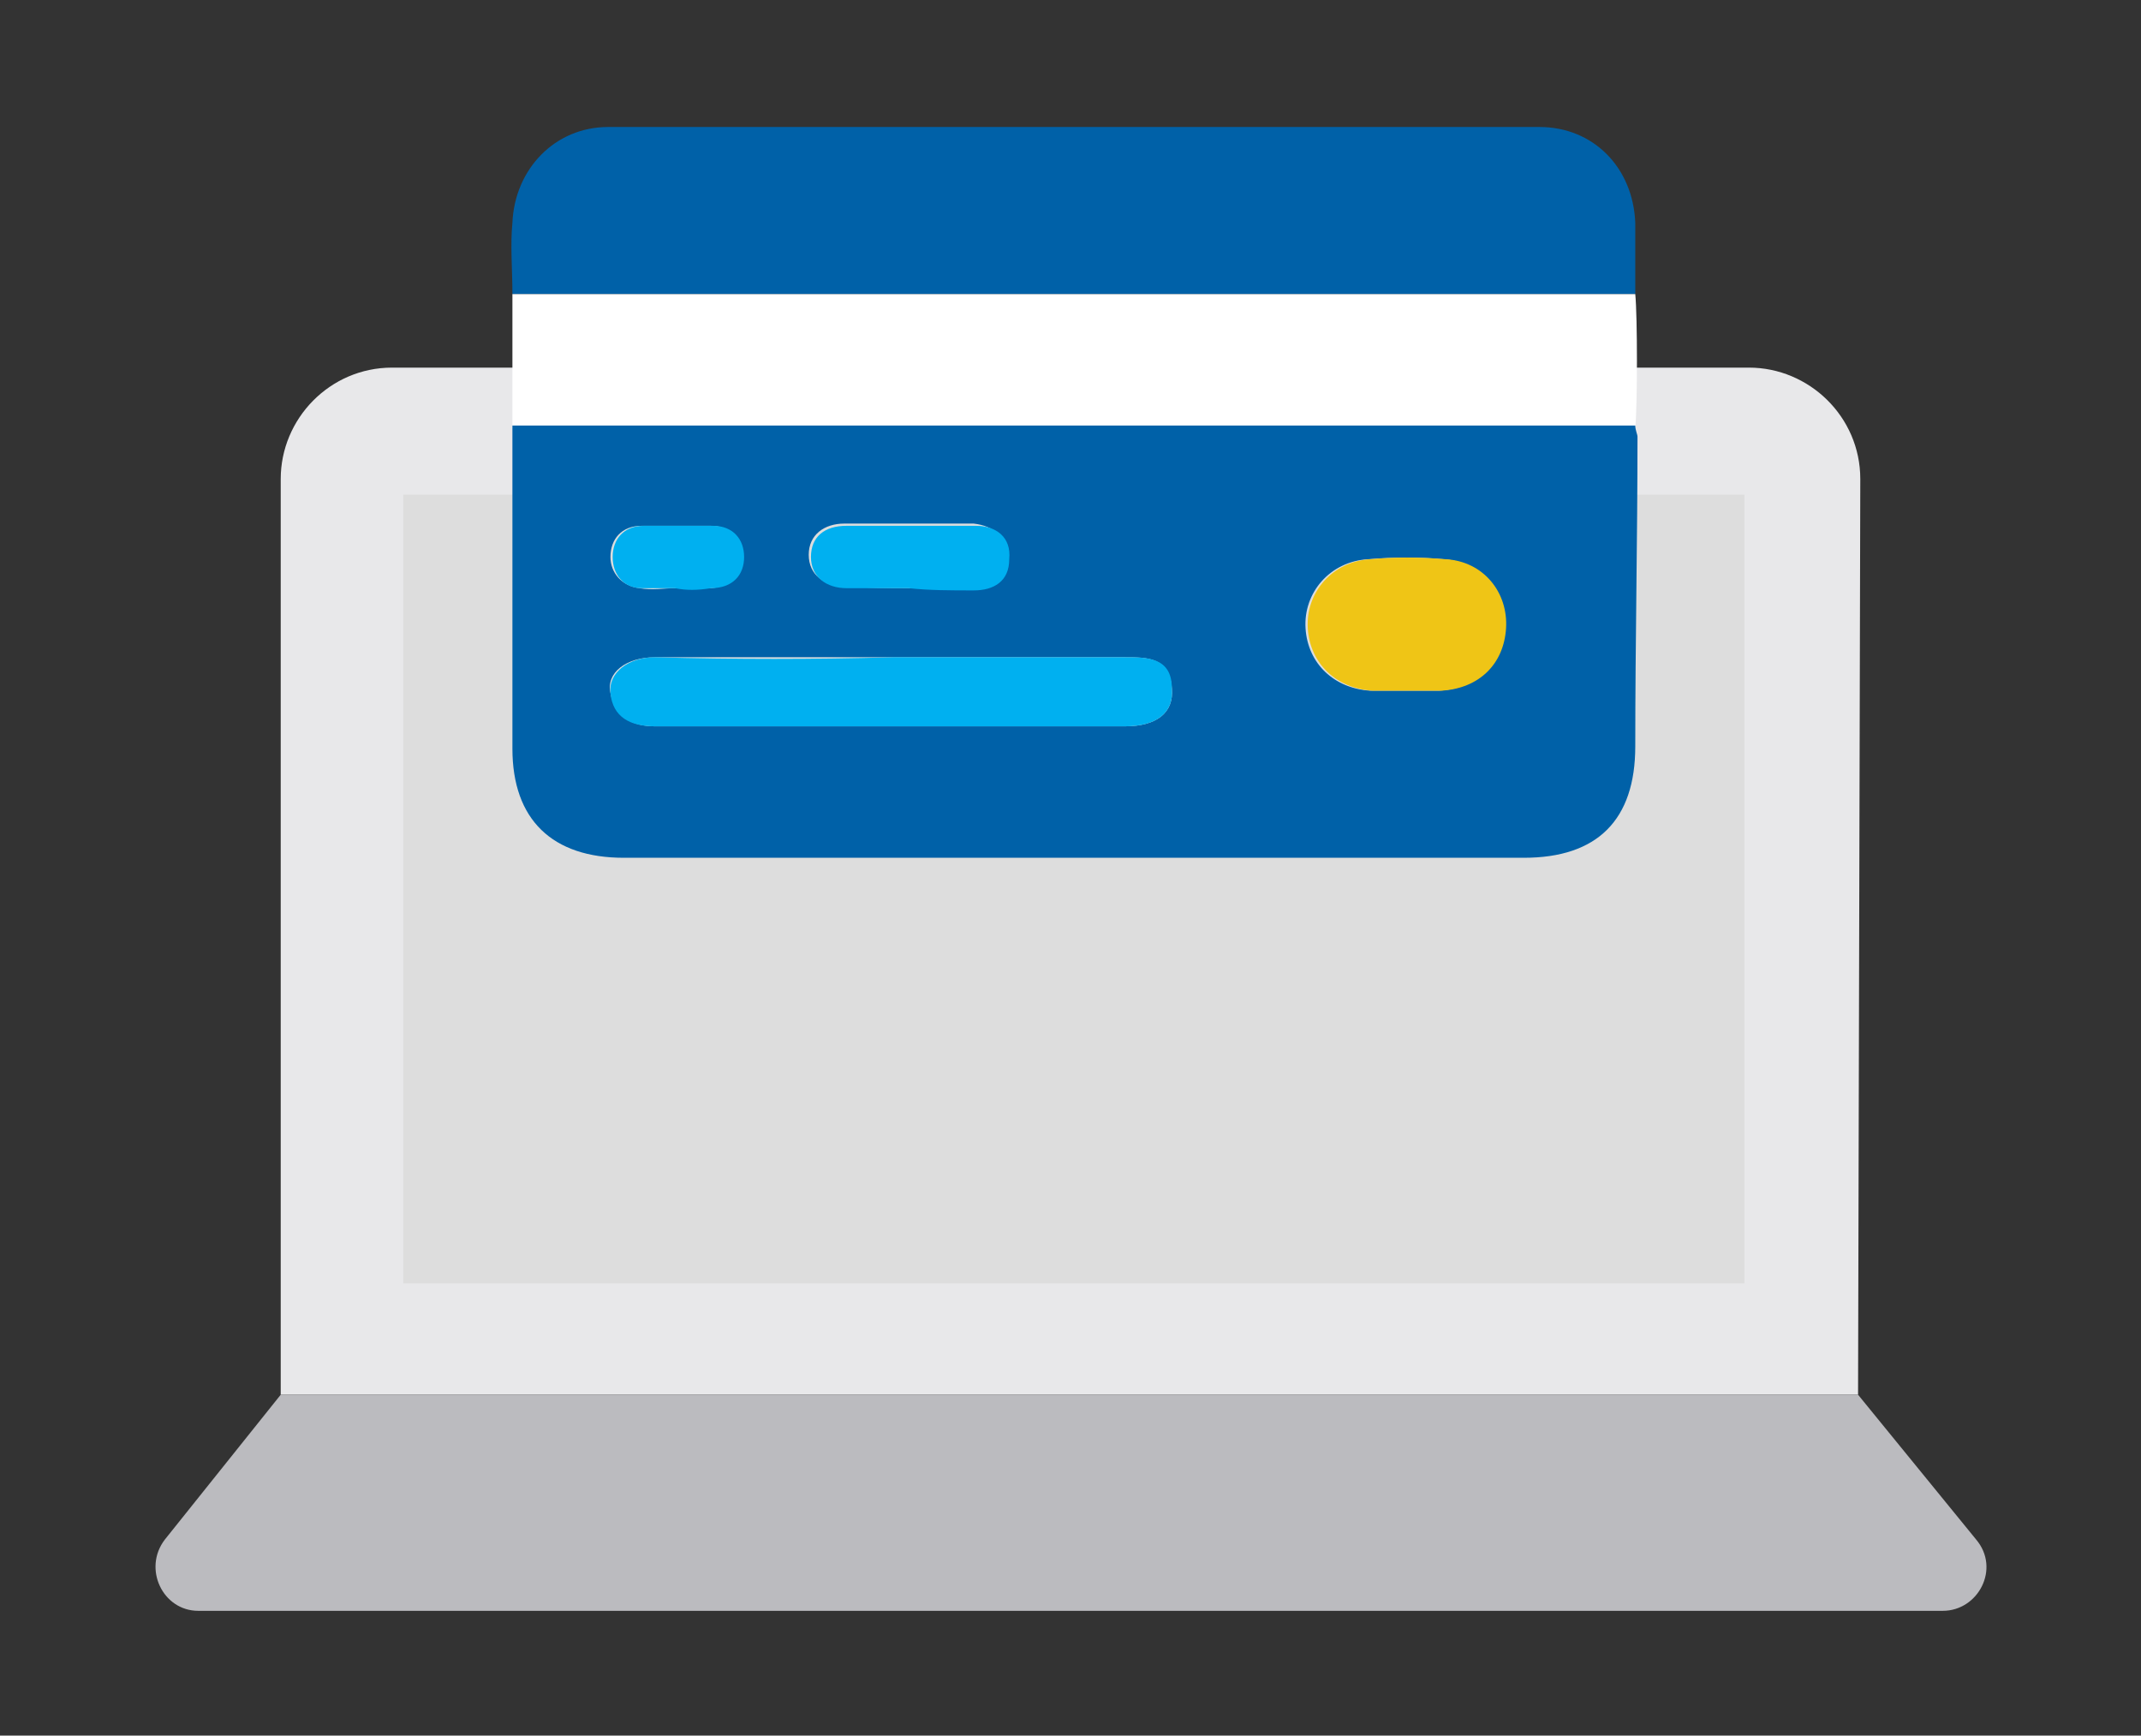 <?xml version="1.0" encoding="utf-8"?>
<!-- Generator: Adobe Illustrator 27.0.0, SVG Export Plug-In . SVG Version: 6.00 Build 0)  -->
<svg version="1.1" id="Layer_1" xmlns="http://www.w3.org/2000/svg" xmlns:xlink="http://www.w3.org/1999/xlink" x="0px" y="0px"
	 viewBox="0 0 96.1 77.9" style="enable-background:new 0 0 96.1 77.9;" xml:space="preserve">
<rect x="0" y="0" width="96.1" height="77.9" fill="#333333" stroke="none"/>
<style type="text/css">
	.st0{fill:#E8E8EA;}
	.st1{fill:#DDDDDD;}
	.st2{fill:#BBBBBF;}
	.st3{fill:#0061A8;}
	.st4{fill:#FFFFFF;}
	.st5{fill:#00B0F0;}
	.st6{fill:#EFC516;}
</style>
<g>
	<path class="st0" d="M83.4,62.6H12.6V21.5c0-2.7,2.2-5,5-5h60.9c2.7,0,5,2.2,5,5L83.4,62.6L83.4,62.6z"/>
	<rect x="18.1" y="22.2" class="st1" width="60.2" height="35.4"/>
	<path class="st2" d="M83.4,62.6H12.6l-5.2,6.5c-1,1.3-0.1,3.2,1.5,3.2h78.3c1.6,0,2.6-1.9,1.5-3.2L83.4,62.6L83.4,62.6z"/>
</g>
<g>
	<path class="st3" d="M23,13.2c0-1.1-0.1-2.2,0-3.2c0.1-2.4,1.9-4.3,4.3-4.3c13.9,0,27.9,0,41.8,0c2.4,0,4.2,1.8,4.3,4.3
		c0,1.1,0,2.1,0,3.2C56.6,13.2,39.8,13.2,23,13.2L23,13.2z"/>
	<path class="st4" d="M23,13.2c16.8,0,33.6,0,50.4,0c0.1,1,0.1,5,0,6c-16.8,0-33.6,0-50.4,0C23,18.1,23,14.1,23,13.2L23,13.2z"/>
	<path class="st3" d="M23,19.1c16.8,0,33.6,0,50.4,0c0,0.2,0.1,0.4,0.1,0.5c0,4.6-0.1,9.2-0.1,13.9c0,3.3-1.7,5-5,5
		c-10.7,0-21.4,0-32.1,0c-2.8,0-5.5,0-8.3,0c-3.2,0-5-1.7-5-4.9C23,28.8,23,23.9,23,19.1z M40.1,29.5c-3.6,0-7.1,0-10.7,0
		c-1.3,0-2.2,0.7-2,1.6c0.2,1.1,1,1.5,2,1.5c7,0,14,0,21.1,0c1.4,0,2.2-0.6,2.1-1.7c-0.1-1.4-1.1-1.4-2.1-1.4
		C47,29.5,43.5,29.5,40.1,29.5L40.1,29.5z M63.1,31c0.5,0,1,0,1.5,0c1.7-0.1,2.8-1.2,2.9-2.8c0.1-1.7-1.1-3-2.7-3.1
		c-1.1-0.1-2.2-0.1-3.4,0c-1.7,0.1-2.9,1.5-2.8,3.1c0.1,1.6,1.3,2.7,2.9,2.8C62.1,31,62.6,31,63.1,31L63.1,31z M40.8,26.4
		c0.9,0,1.9,0,2.8,0c0.9,0,1.6-0.4,1.6-1.4c0-0.9-0.6-1.4-1.5-1.5c-1.9,0-3.8,0-5.8,0c-0.9,0-1.6,0.5-1.6,1.4c0,0.9,0.7,1.4,1.6,1.4
		C38.9,26.4,39.9,26.4,40.8,26.4L40.8,26.4z M30.3,26.4c0.5,0,1,0,1.5,0c0.9,0,1.4-0.6,1.5-1.4c0-0.8-0.5-1.4-1.4-1.4
		c-1,0-2.1,0-3.1,0c-0.9,0-1.4,0.6-1.4,1.4c0,0.7,0.5,1.3,1.3,1.4C29.3,26.5,29.8,26.4,30.3,26.4L30.3,26.4z"/>
	<path class="st5" d="M40.1,29.5c3.5,0,6.9,0,10.4,0c1,0,2.1,0,2.1,1.4c0.1,1.1-0.7,1.7-2.1,1.7c-7,0-14,0-21.1,0
		c-1.1,0-1.9-0.4-2-1.5c-0.1-0.9,0.8-1.6,2-1.6C33,29.6,36.5,29.6,40.1,29.5L40.1,29.5z"/>
	<path class="st6" d="M63.1,31c-0.5,0-1,0-1.5,0c-1.6-0.1-2.8-1.2-2.9-2.8c-0.1-1.6,1.1-3,2.8-3.1c1.1-0.1,2.2-0.1,3.4,0
		c1.7,0.1,2.8,1.5,2.7,3.1c-0.1,1.6-1.2,2.7-2.9,2.8C64.1,31,63.6,31,63.1,31L63.1,31z"/>
	<path class="st5" d="M40.8,26.4c-0.9,0-1.9,0-2.8,0c-0.9,0-1.6-0.5-1.6-1.4c0-0.9,0.6-1.4,1.6-1.4c1.9,0,3.8,0,5.8,0
		c0.9,0,1.6,0.5,1.5,1.5c0,1-0.7,1.4-1.6,1.4C42.7,26.5,41.7,26.5,40.8,26.4L40.8,26.4z"/>
	<path class="st5" d="M30.3,26.4c-0.5,0-1,0-1.5,0c-0.8,0-1.3-0.6-1.3-1.4c0-0.8,0.5-1.4,1.4-1.4c1,0,2.1,0,3.1,0
		c0.9,0,1.4,0.6,1.4,1.4c0,0.8-0.5,1.4-1.5,1.4C31.3,26.5,30.8,26.5,30.3,26.4L30.3,26.4z"/>
</g>
</svg>
